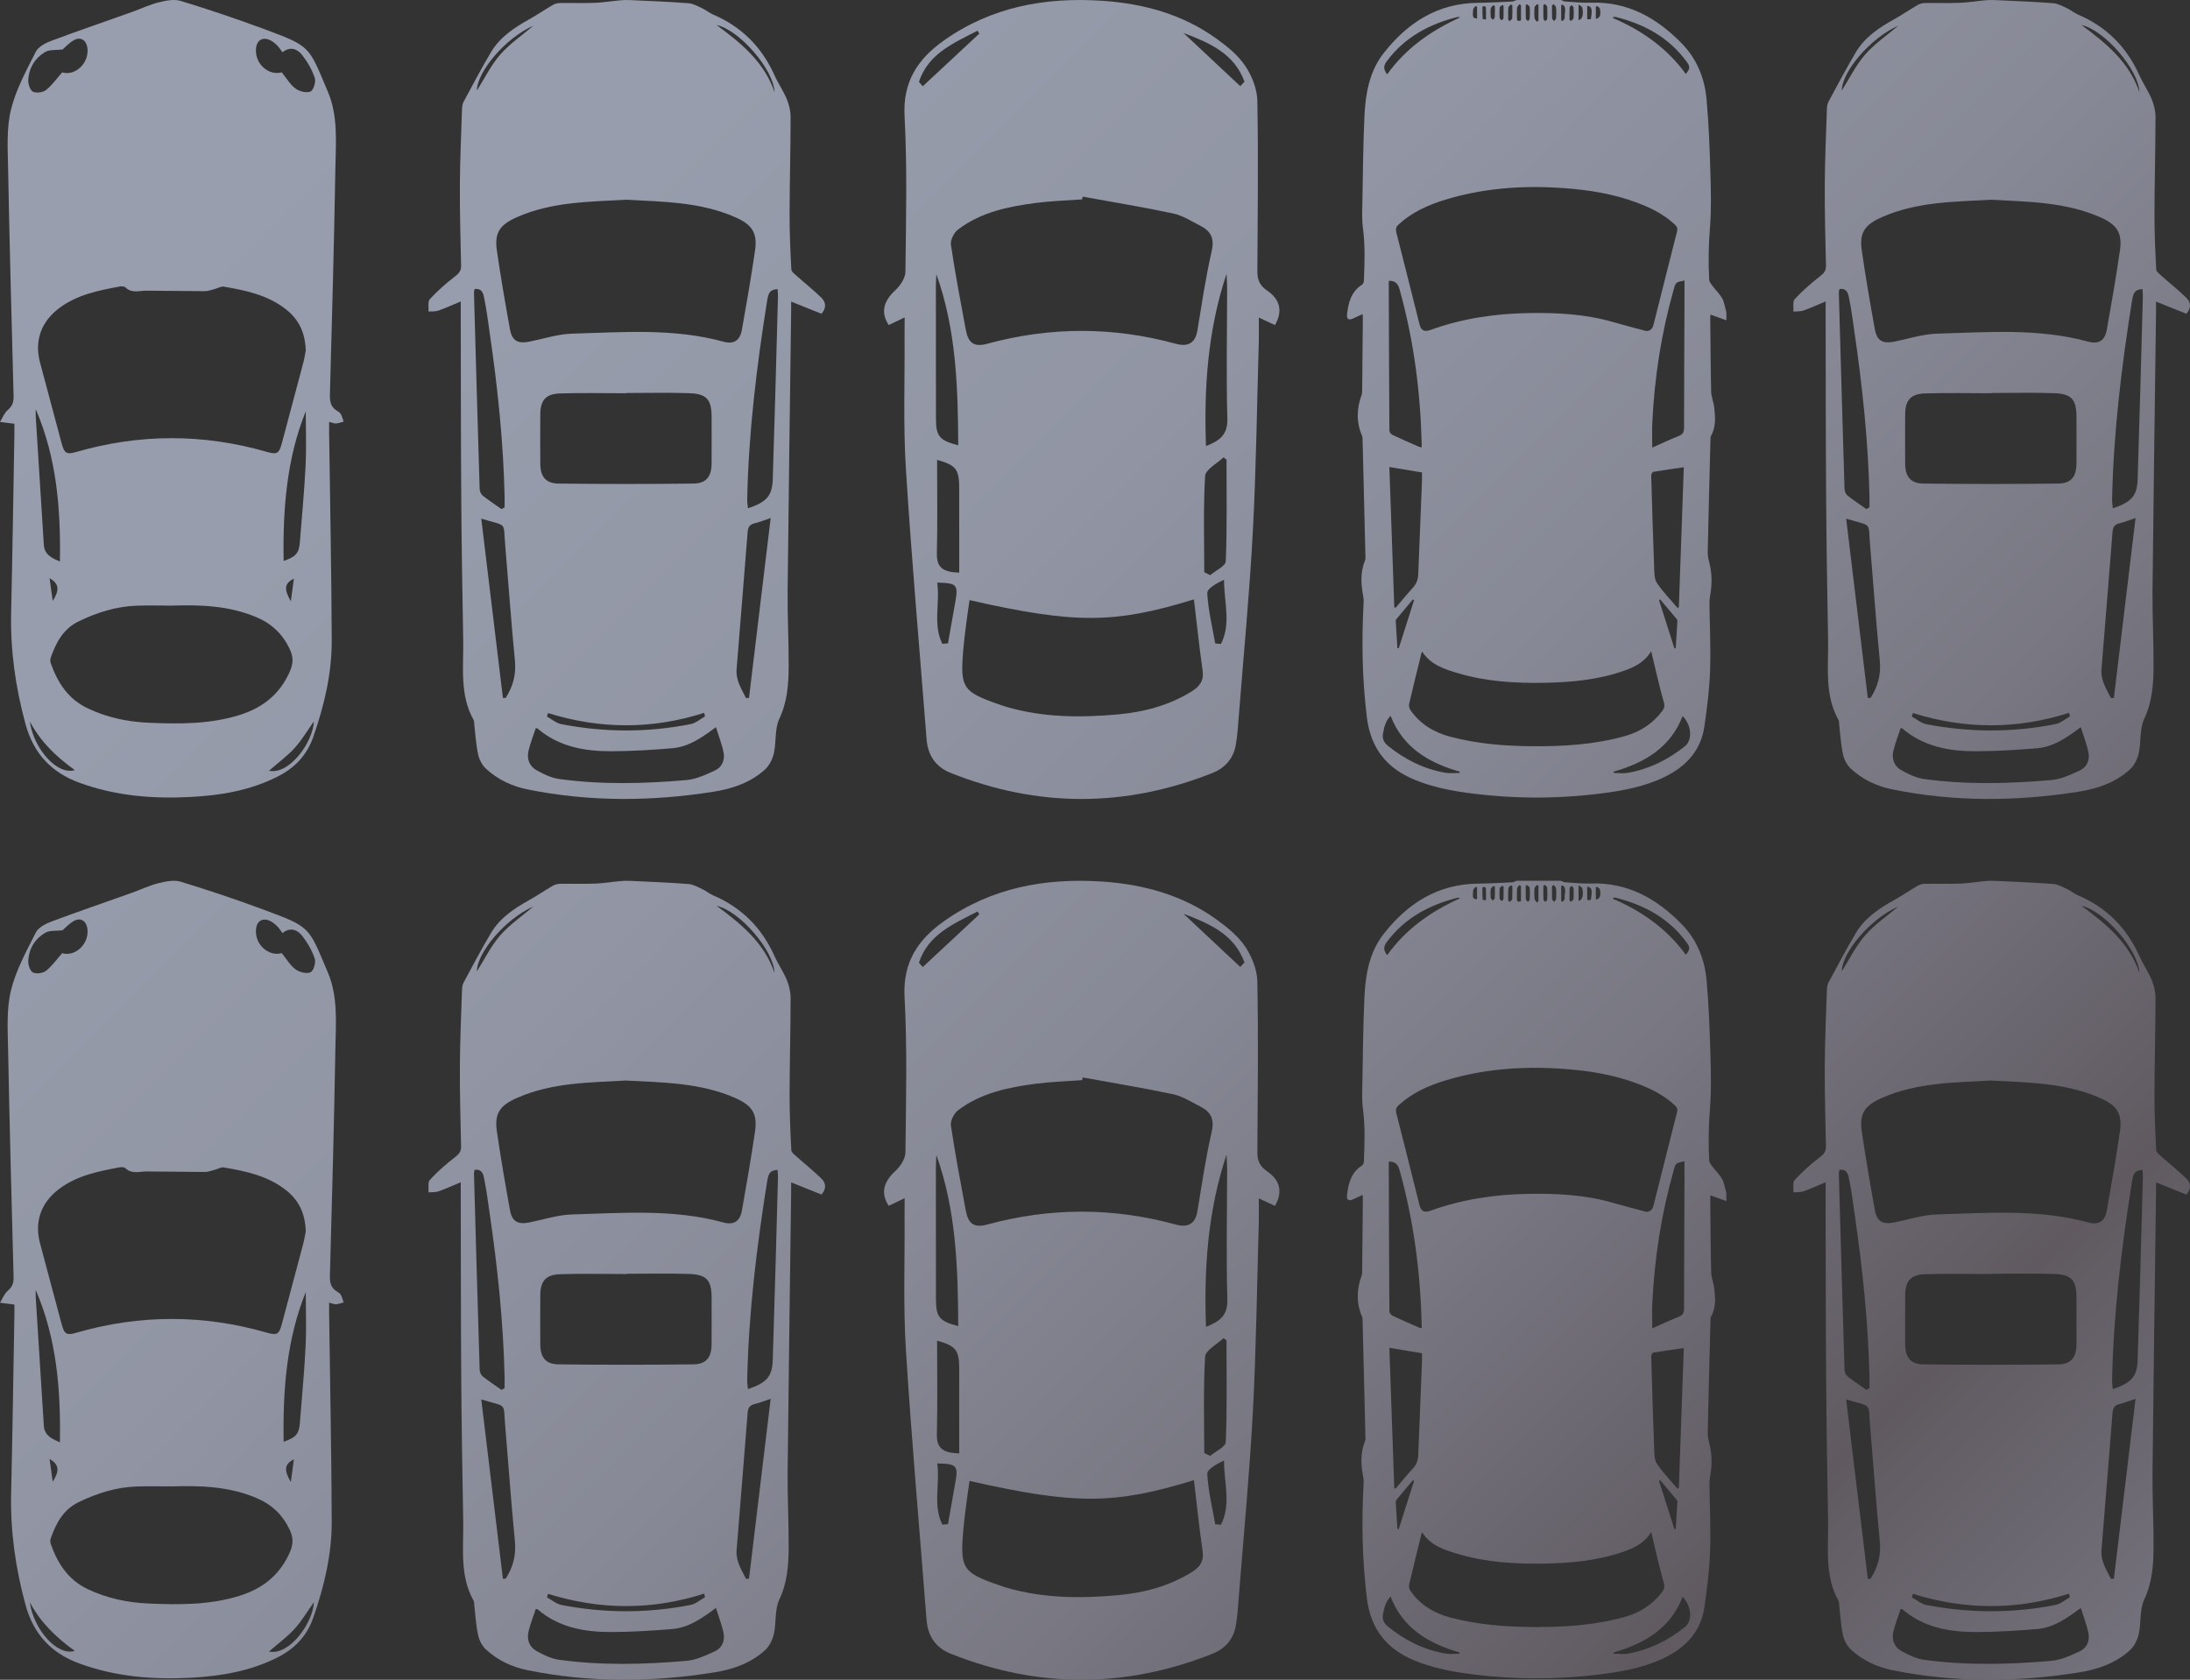 <?xml version="1.0" encoding="utf-8"?>
<!-- Generator: Adobe Illustrator 25.0.0, SVG Export Plug-In . SVG Version: 6.00 Build 0)  -->
<svg version="1.1" id="Layer_1" xmlns="http://www.w3.org/2000/svg" xmlns:xlink="http://www.w3.org/1999/xlink" x="0px" y="0px"
	 viewBox="0 0 982.66 753.78" style="enable-background:new 0 0 982.66 753.78;" xml:space="preserve">
<rect x="0" y="0" width="982.66" height="753.78" fill="#333333" stroke="none"/>
<style type="text/css">
	.st0{fill:url(#SVGID_1_);}
	.st1{fill:url(#SVGID_2_);}
	.st2{fill:url(#SVGID_3_);}
	.st3{fill:url(#SVGID_4_);}
	.st4{fill:url(#SVGID_5_);}
	.st5{fill:url(#SVGID_6_);}
	.st6{fill:url(#SVGID_7_);}
	.st7{fill:url(#SVGID_8_);}
	.st8{fill:url(#SVGID_9_);}
	.st9{fill:url(#SVGID_10_);}
	.st10{fill:#FFFFFF;stroke:#000000;stroke-miterlimit:10;}
	.st11{fill:url(#SVGID_11_);}
</style>
<g>
	<g>
		<linearGradient id="SVGID_1_" gradientUnits="userSpaceOnUse" x1="-46.922" y1="-142.946" x2="1623.789" y2="1527.764">
			<stop  offset="0" style="stop-color:#999FAF"/>
			<stop  offset="0.165" style="stop-color:#979DAC"/>
			<stop  offset="0.264" style="stop-color:#9195A4"/>
			<stop  offset="0.346" style="stop-color:#878996"/>
			<stop  offset="0.419" style="stop-color:#787782"/>
			<stop  offset="0.484" style="stop-color:#656068"/>
			<stop  offset="0.5" style="stop-color:#605960"/>
			<stop  offset="0.516" style="stop-color:#656068"/>
			<stop  offset="0.581" style="stop-color:#787782"/>
			<stop  offset="0.654" style="stop-color:#878996"/>
			<stop  offset="0.736" style="stop-color:#9195A4"/>
			<stop  offset="0.835" style="stop-color:#979DAC"/>
			<stop  offset="1" style="stop-color:#999FAF"/>
		</linearGradient>
		<path class="st0" d="M368.6,140.8c-4.31-1.73-8.72-3.5-13.61-5.46c0,1.8,0.01,3.03,0,4.27c-0.54,41.87-1.15,83.74-1.58,125.61
			c-0.11,11.32,0.53,22.65,0.47,33.97c-0.04,7.98-0.62,15.79-4.21,23.41c-2.11,4.49-1.29,10.28-2.42,15.34
			c-0.59,2.65-2.02,5.57-3.98,7.36c-6.5,5.91-14.58,8.64-23.14,9.99c-27.89,4.4-55.74,4.58-83.5-1.06c-7-1.42-13.32-4.44-18.56-9.26
			c-1.72-1.58-3.03-4.09-3.53-6.4c-0.95-4.33-1.18-8.82-1.71-13.24c-0.09-0.76,0.02-1.63-0.32-2.25
			c-6.35-11.34-4.45-23.75-4.67-35.86c-0.38-21.5-0.74-43-0.88-64.49c-0.19-27.37-0.16-54.73-0.22-82.1c0-1.52,0-3.04,0-5.35
			c-3.6,1.5-6.75,2.95-10.01,4.09c-1.37,0.48-2.97,0.3-4.46,0.43c0.16-1.9-0.41-4.48,0.61-5.58c3.41-3.7,7.24-7.06,11.23-10.15
			c1.78-1.37,2.83-2.5,2.78-4.84c-0.27-12.06-0.6-24.13-0.54-36.2c0.06-11.32,0.58-22.64,0.95-33.95c0.04-1.12,0.16-2.37,0.67-3.33
			c4.04-7.49,7.99-15.03,12.34-22.34c3.96-6.64,10.2-10.86,16.84-14.57c3.74-2.09,7.28-4.52,10.99-6.67
			c0.93-0.54,2.15-0.8,3.24-0.82c5.22-0.08,10.44,0.11,15.65-0.09c3.76-0.14,7.49-0.78,11.24-1.12c1.51-0.14,3.05-0.18,4.57-0.1
			c8.71,0.41,17.43,0.73,26.11,1.41c2.18,0.17,4.32,1.44,6.39,2.4c1.6,0.74,2.97,1.97,4.58,2.66c12.79,5.43,21.87,14.55,27.56,27.2
			c1.66,3.7,4.03,7.09,5.58,10.82c1.04,2.51,1.69,5.39,1.69,8.1c-0.02,14.49-0.43,28.97-0.46,43.46c-0.02,8.27,0.35,16.54,0.78,24.8
			c0.05,1.03,1.48,2.08,2.44,2.94c3.67,3.29,7.56,6.36,11.07,9.81C370.51,135.52,371.03,138.05,368.6,140.8z M280.82,89.63
			c-16.23,0.94-32.98,0.85-48.7,7.75c-7.64,3.35-10.35,6.84-9.18,14.95c1.7,11.82,3.75,23.6,5.86,35.36
			c0.94,5.24,3.52,6.66,8.77,5.62c6.36-1.27,12.7-3.4,19.09-3.58c22.72-0.64,45.56-2.53,67.97,3.6c4.65,1.28,7.4-0.55,8.26-5.33
			c2.12-11.89,4.2-23.79,5.92-35.74c1.14-7.94-1.56-11.55-8.89-14.78C314.33,90.61,297.72,90.54,280.82,89.63z M281.04,176.36
			c0,0.04-0.01,0.07-0.01,0.11c-9.91,0-19.83-0.24-29.73,0.08c-6.44,0.21-8.84,3.12-8.87,9.43c-0.04,7.38-0.05,14.75,0,22.13
			c0.04,5.73,2.41,8.82,8.14,8.89c20.2,0.24,40.41,0.24,60.62,0c5.71-0.07,8.06-3.17,8.1-8.93c0.05-6.99,0.02-13.99,0.01-20.98
			c-0.01-7.79-2.18-10.39-10.06-10.65C299.86,176.12,290.45,176.36,281.04,176.36z M240.4,326.77c-1.08,3.27-2.37,6.57-3.22,9.98
			c-0.91,3.69,0.28,7.06,3.58,8.9c3.16,1.76,6.65,3.45,10.17,3.93c18.99,2.6,38.07,2.12,57.09,0.47c4.38-0.38,8.74-2.43,12.82-4.32
			c3.11-1.44,4.51-4.68,3.83-8.06c-0.75-3.74-2.19-7.35-3.43-11.36c-6.29,4.7-12.23,8.84-19.57,9.46
			c-9.11,0.77-18.26,1.33-27.4,1.35c-12.02,0.03-23.58-2.04-33.14-10.25C241.05,326.81,240.89,326.84,240.4,326.77z M225.06,228.47
			c0.45-0.27,0.91-0.55,1.36-0.82c0-1.58,0.03-3.16,0-4.73c-0.55-24.83-3.17-49.48-6.76-74.03c-0.7-4.78-1.28-9.59-2.25-14.31
			c-0.45-2.23-0.63-5.29-4.46-4.89c-0.12,0.64-0.3,1.13-0.28,1.62c0.82,29.36,1.65,58.73,2.55,88.09c0.03,1.02,0.56,2.36,1.32,2.97
			C219.27,224.52,222.2,226.45,225.06,228.47z M335.6,228.11c8.39-2.83,10.9-5.59,11.14-13.06c0.89-27.32,1.59-54.65,2.34-81.98
			c0.03-1.11-0.12-2.22-0.18-3.34c-3.23,0.31-4.05,1.19-4.71,5.33c-4.69,29.53-8.31,59.18-8.92,89.12
			C335.26,225.37,335.47,226.56,335.6,228.11z M215.95,232.74c3.29,27.24,6.5,53.86,9.71,80.49c0.41-0.02,0.83-0.04,1.24-0.06
			c3.29-5.09,4.75-10.47,4.14-16.77c-1.69-17.35-2.9-34.75-4.38-52.13C225.77,233.89,227.81,236.35,215.95,232.74z M334.74,313.25
			c0.45-0.02,0.9-0.05,1.34-0.07c3.21-26.65,6.42-53.3,9.72-80.71c-3.04,1.01-5.03,1.84-7.1,2.32c-2.21,0.51-3.06,1.66-3.23,3.92
			c-1.6,20.56-3.32,41.11-4.96,61.66C330.12,305.29,332.72,309.18,334.74,313.25z M245.9,319.98c-0.16,0.53-0.33,1.05-0.49,1.58
			c2.18,1.18,4.24,2.98,6.56,3.43c19.3,3.72,38.66,3.77,57.96-0.05c2.27-0.45,4.28-2.26,6.41-3.44c-0.13-0.54-0.25-1.07-0.38-1.61
			C292.58,327.38,269.23,327.27,245.9,319.98z M239.34,11.54c-12.62,5.52-25.32,20.73-25.35,29.1c3.32-5.25,6.23-11.28,10.48-16.17
			C228.74,19.57,234.33,15.81,239.34,11.54z M347.52,41.32c-0.25-9.88-15.56-27.83-25.98-30.08
			C332.98,19.63,343.04,28.09,347.52,41.32z"/>
	</g>
	<linearGradient id="SVGID_2_" gradientUnits="userSpaceOnUse" x1="56.955" y1="-246.823" x2="1727.666" y2="1423.888">
		<stop  offset="0" style="stop-color:#999FAF"/>
		<stop  offset="0.165" style="stop-color:#979DAC"/>
		<stop  offset="0.264" style="stop-color:#9195A4"/>
		<stop  offset="0.346" style="stop-color:#878996"/>
		<stop  offset="0.419" style="stop-color:#787782"/>
		<stop  offset="0.484" style="stop-color:#656068"/>
		<stop  offset="0.5" style="stop-color:#605960"/>
		<stop  offset="0.516" style="stop-color:#656068"/>
		<stop  offset="0.581" style="stop-color:#787782"/>
		<stop  offset="0.654" style="stop-color:#878996"/>
		<stop  offset="0.736" style="stop-color:#9195A4"/>
		<stop  offset="0.835" style="stop-color:#979DAC"/>
		<stop  offset="1" style="stop-color:#999FAF"/>
	</linearGradient>
	<path class="st1" d="M405.91,142.44c-2.96,1.42-5.08,2.43-7.15,3.42c-3.71-5.68-2.31-10.75,2.97-15.61
		c2.24-2.06,4.51-5.49,4.54-8.32c0.26-23.27,0.84-46.6-0.39-69.82c-0.83-15.57,6.02-25.71,17.63-33.93
		c21.3-15.09,45.41-19.51,70.9-17.84c18.6,1.22,36.22,6.03,51.55,17.1c4.75,3.42,9.58,7.36,12.78,12.13
		c2.99,4.47,5.33,10.33,5.43,15.63c0.49,25.51,0.16,51.04,0.02,76.56c-0.02,3.77,1.02,6.35,4.36,8.62c6,4.07,7.02,9.45,3.53,15.51
		c-2.12-0.99-4.28-1.99-7.25-3.37c0,3.9,0.09,7.44-0.01,10.98c-0.82,28.36-1.16,56.74-2.67,85.07c-1.48,27.71-4.14,55.35-6.32,83.02
		c-0.34,4.27-0.58,8.58-1.34,12.78c-1.1,6.09-4.86,10.3-10.56,12.55c-39.13,15.49-78.3,15.53-117.4-0.09
		c-6.64-2.65-10.2-7.85-10.77-15.06c-3.15-40.49-6.75-80.95-9.29-121.48c-1.22-19.54-0.46-39.21-0.59-58.83
		C405.89,148.69,405.91,145.92,405.91,142.44z M485.82,88.25c-0.1,0.41-0.2,0.81-0.29,1.22c-6.91,0.51-13.86,0.71-20.72,1.6
		c-12.39,1.6-24.62,4.14-34.88,11.88c-1.84,1.39-3.56,4.73-3.25,6.86c1.86,12.7,4.3,25.31,6.62,37.93c1.16,6.31,3.74,8.13,9.79,6.49
		c28.19-7.66,56.33-7.67,84.5,0.03c5.25,1.44,8.71-0.09,9.69-5.97c1.98-11.86,3.69-23.79,6.39-35.49c1.33-5.75-0.28-9.05-5.01-11.45
		c-3.99-2.02-7.92-4.63-12.18-5.54C513,92.93,499.38,90.72,485.82,88.25z M535.72,268.97c-35.74,11.03-53.42,11.04-100.69,0.34
		c-0.54,3.81-1.11,7.6-1.59,11.4c-0.48,3.84-0.97,7.68-1.28,11.54c-1.31,16.39-0.09,18.19,15.77,23.74c1.15,0.4,2.3,0.81,3.48,1.16
		c16.51,4.87,33.41,4.96,50.29,3.43c11.6-1.05,22.83-4.01,32.94-10.28c3.59-2.23,5.65-4.76,4.98-9.42
		C538.11,290.42,537.03,279.9,535.72,268.97z M420.16,123.07c-0.08,1.8-0.23,3.6-0.23,5.39c0,19.75,0.01,39.51,0.04,59.26
		c0.01,8.11,1.5,9.9,10,12.1C429.83,173.83,429.08,147.95,420.16,123.07z M541.13,200.18c6.1-2.41,9.8-4.99,9.59-12.35
		c-0.55-19.53-0.12-39.1-0.1-58.65c0-2.09-0.18-4.18-0.28-6.27C541.99,148.01,540.17,173.65,541.13,200.18z M430.4,256.94
		c0-12.67,0-25.2,0-37.72c0-8.67-1.38-10.43-9.92-12.85c0,13.99,0.23,28.01-0.1,42.02C420.24,254.53,422.97,256.77,430.4,256.94z
		 M540.35,256.78c0.89,0.44,1.77,0.88,2.66,1.32c2.44-2.07,6.91-4.07,7-6.24c0.62-15.18,0.33-30.4,0.33-45.61
		c-0.46-0.34-0.91-0.67-1.37-1.01c-2.87,2.78-8.05,5.43-8.23,8.37C539.88,227.96,540.35,242.39,540.35,256.78z M545.27,288.75
		c0.86,0.08,1.72,0.15,2.57,0.23c4.64-9.03,1.4-18.8,1.38-28.83c-3.33,1.6-7.61,3.92-7.51,6.02
		C542.1,273.73,543.97,281.23,545.27,288.75z M422.83,288.91c0.84-0.07,1.69-0.13,2.53-0.2c1.09-6.17,2.16-12.34,3.27-18.51
		c1.4-7.8,0.76-8.57-8.09-8.75C421.87,270.61,418.49,280.18,422.83,288.91z M439.44,15.06c-0.27-0.43-0.55-0.85-0.82-1.28
		c-10.63,5.55-22.09,10.17-26.29,22.98c0.57,0.65,1.14,1.3,1.72,1.95C422.51,30.83,430.97,22.94,439.44,15.06z M556.51,38.66
		c0.63-0.67,1.26-1.34,1.89-2c-4.54-12.68-15.79-17.47-27.38-21.88C539.52,22.73,548.01,30.7,556.51,38.66z"/>
	<g>
		<linearGradient id="SVGID_3_" gradientUnits="userSpaceOnUse" x1="158.963" y1="-348.831" x2="1829.674" y2="1321.88">
			<stop  offset="0" style="stop-color:#999FAF"/>
			<stop  offset="0.165" style="stop-color:#979DAC"/>
			<stop  offset="0.264" style="stop-color:#9195A4"/>
			<stop  offset="0.346" style="stop-color:#878996"/>
			<stop  offset="0.419" style="stop-color:#787782"/>
			<stop  offset="0.484" style="stop-color:#656068"/>
			<stop  offset="0.5" style="stop-color:#605960"/>
			<stop  offset="0.516" style="stop-color:#656068"/>
			<stop  offset="0.581" style="stop-color:#787782"/>
			<stop  offset="0.654" style="stop-color:#878996"/>
			<stop  offset="0.736" style="stop-color:#9195A4"/>
			<stop  offset="0.835" style="stop-color:#979DAC"/>
			<stop  offset="1" style="stop-color:#999FAF"/>
		</linearGradient>
		<path class="st2" d="M774.64,143.74c-2.53-0.91-4.77-1.72-7.11-2.56c-0.05,0.45-0.13,0.84-0.13,1.23
			c0.11,11.1,0.15,22.21,0.41,33.31c0.06,2.43,1.12,4.81,1.39,7.25c0.49,4.34,0.78,8.71-1.51,12.76c-0.22,0.39-0.18,0.94-0.19,1.42
			c-0.43,16.86-0.88,33.72-1.24,50.58c-0.04,1.74,0.4,3.53,0.82,5.24c1.16,4.74,1.12,9.48,0.27,14.25
			c-0.19,1.08-0.32,2.19-0.31,3.29c0.11,10.2,0.63,20.41,0.28,30.59c-0.29,8.28-1.36,16.57-2.53,24.79
			c-1.55,10.89-8.24,18.06-17.84,22.74c-9.04,4.41-18.79,6.21-28.65,7.45c-20.21,2.54-40.41,2.42-60.59-0.39
			c-7.84-1.09-15.56-2.73-22.93-5.76c-12.56-5.16-19.73-14.13-21.44-27.92c-2.13-17.23-2.42-34.44-1.47-51.73
			c0.05-0.82,0-1.66-0.15-2.47c-1.04-5.52-1.43-10.99,0.79-16.37c0.25-0.61,0.18-1.37,0.16-2.06c-0.42-17.48-0.84-34.96-1.28-52.45
			c-0.01-0.41-0.02-0.86-0.18-1.22c-2.72-6.24-2.5-12.49-0.16-18.78c0.16-0.44,0.15-0.95,0.16-1.43c0.11-11.03,0.21-22.07,0.31-33.1
			c0-0.39-0.06-0.79-0.12-1.46c-1.54,0.72-2.88,1.38-4.25,1.98c-2.04,0.91-2.97,0.27-2.73-1.88c0.6-5.31,1.89-10.26,6.85-13.37
			c0.44-0.28,0.69-1.16,0.71-1.78c0.32-7.83,0.63-15.65-0.42-23.48c-0.53-3.96-0.32-8.04-0.24-12.06
			c0.23-12.76,0.32-25.54,0.92-38.29c0.47-10,2.19-19.94,8.51-28.07c10.7-13.75,24.3-22.55,42.41-22.73
			c5.13-0.05,10.26-0.34,15.39-0.58c0.64-0.03,1.27-0.46,1.91-0.7c6.66,0,13.32,0,19.99,0c0.54,0.23,1.07,0.62,1.63,0.66
			c3.87,0.25,7.76,0.71,11.63,0.57c16.74-0.61,29.85,6.9,41.03,18.41c6.65,6.85,10.15,15.49,11,24.88c1,11.03,1.4,22.13,1.73,33.21
			c0.25,8.25,0.44,16.55-0.22,24.76c-0.62,7.71-0.73,15.38-0.33,23.07c0.05,0.92,0.82,1.87,1.43,2.67c1.44,1.91,3.23,3.6,4.39,5.66
			c0.94,1.66,1.17,3.72,1.88,6.17 M738.61,148.54c1.75,0.04,2.84-0.89,3.31-2.75c3.52-13.98,7.01-27.96,10.58-41.93
			c0.34-1.35,0-2.17-0.96-3.06c-3.86-3.59-8.32-6.22-13.12-8.29c-10.36-4.46-21.27-6.68-32.44-7.73
			c-19.43-1.82-38.67-0.9-57.46,4.83c-7.67,2.34-14.93,5.58-20.96,11.12c-1.17,1.07-1.41,2.08-1.01,3.63
			c3.51,13.7,6.93,27.42,10.37,41.13c0.69,2.77,2.14,3.59,4.92,2.58c14.17-5.14,28.87-7.32,43.86-7.58
			c12.84-0.22,25.63,0.42,38.09,4.03c4.57,1.32,9.18,2.5,13.78,3.75C737.97,148.37,738.37,148.47,738.61,148.54z M740.89,292.19
			c-2.93,4.96-7.46,7.15-12.27,8.84c-11.66,4.09-23.81,5.19-36.04,5.38c-12.76,0.2-25.44-0.54-37.82-4.16
			c-6.4-1.87-12.69-3.77-16.63-9.83c-0.13,0.27-0.26,0.45-0.31,0.64c-1.87,7.6-3.77,15.19-5.54,22.82c-0.2,0.85,0.09,2.07,0.6,2.8
			c4.45,6.38,10.72,10.06,18.15,12c11.96,3.13,24.17,4.1,36.46,4.19c14.11,0.11,28.13-0.74,41.81-4.61
			c6.68-1.89,12.2-5.5,16.45-11.04c0.95-1.24,1.32-2.35,0.85-3.97c-1.27-4.39-2.31-8.85-3.41-13.28
			C742.42,298.84,741.71,295.68,740.89,292.19z M623.26,126c-0.05,0.17-0.12,0.3-0.12,0.44c0.07,22.27,0.14,44.54,0.28,66.81
			c0,0.65,0.74,1.6,1.37,1.9c3.94,1.87,7.95,3.6,11.95,5.35c0.33,0.15,0.73,0.14,1.18,0.23c0-0.57,0.01-0.99,0-1.4
			c-0.57-23.53-3.56-46.71-9.91-69.42C627.27,127.26,626.07,126,623.26,126z M755.84,125.88c-3.94,0.77-3.92,0.77-4.85,4.04
			c-5.56,19.57-8.62,39.53-9.6,59.83c-0.17,3.63-0.02,7.27-0.02,11.11c3.93-1.74,7.85-3.6,11.88-5.2c1.84-0.73,2.39-1.75,2.39-3.68
			c0.01-18.39,0.12-36.77,0.19-55.16C755.86,133.22,755.84,129.62,755.84,125.88z M755.53,209.68c-4.81,0.7-9.26,1.3-13.68,2.05
			c-0.41,0.07-0.95,1.08-0.94,1.64c0.38,13.72,0.79,27.43,1.31,41.15c0.09,2.39,0.02,5.23,1.23,7.05c2.65,3.99,6.08,7.47,9.2,11.16
			c0.22-0.04,0.44-0.09,0.65-0.13C754.05,251.65,754.79,230.69,755.53,209.68z M623.41,209.58c0.74,21.03,1.48,42.02,2.21,63
			c0.22,0.04,0.44,0.08,0.65,0.12c2.5-2.93,4.91-5.95,7.54-8.77c1.66-1.78,2.46-3.74,2.56-6.12c0.54-13.85,1.11-27.69,1.66-41.54
			c0.06-1.44,0.01-2.88,0.01-4.26C633.16,211.21,628.48,210.43,623.41,209.58z M654.9,346.85c0.03-0.18,0.06-0.37,0.09-0.55
			c-13.84-4-25.5-10.72-31.04-25.12c-2.3,2.49-2.91,5.24-3.42,8.06c-0.42,2.34,0.59,4.1,2.26,5.45
			c7.61,6.17,16.16,10.44,25.86,12.11C650.68,347.15,652.82,346.85,654.9,346.85z M723.99,346.31c0.02,0.18,0.05,0.36,0.07,0.54
			c2.15,0,4.35,0.32,6.43-0.05c9.55-1.7,17.99-5.9,25.54-11.93c0.48-0.38,0.9-0.87,1.23-1.38c2.12-3.24,1.09-8.91-2.27-12.13
			C749.47,335.65,737.8,342.31,723.99,346.31z M622.42,33.38c8.46-11.83,19.81-19.67,32.7-25.54c-0.47-0.23-0.82-0.3-1.13-0.22
			c-12.73,3.21-23.75,9.1-31.77,19.9C620.77,29.46,620.65,31.05,622.42,33.38z M723.91,7.61c-0.07,0.16-0.14,0.32-0.2,0.47
			c13.06,5.58,24.3,13.53,32.74,25.13c1.92-2.41,1.92-3.33,0.47-5.35c-7.94-11.01-19.05-17-31.91-20.24
			C724.66,7.54,724.28,7.61,723.91,7.61z M627.01,290.84c0.2,0.04,0.4,0.08,0.6,0.12c2.3-7.21,4.6-14.43,6.89-21.64
			c-0.19-0.1-0.38-0.19-0.56-0.29c-2.48,2.95-4.96,5.88-7.42,8.85c-0.19,0.23-0.25,0.65-0.23,0.98
			C626.52,282.85,626.77,286.84,627.01,290.84z M751.32,290.96c0.2-0.05,0.4-0.11,0.59-0.16c0.25-3.99,0.51-7.98,0.74-11.98
			c0.02-0.32-0.06-0.73-0.25-0.96c-2.48-2.97-4.98-5.92-7.48-8.87c-0.17,0.1-0.35,0.19-0.52,0.29
			C746.71,276.51,749.02,283.74,751.32,290.96z M689.64,9.75c0.22-0.17,0.44-0.33,0.67-0.5c0-2.34,0-4.67,0-7.01
			c-0.19-0.14-0.38-0.27-0.57-0.41c-0.41,0.49-1.13,0.95-1.18,1.48c-0.16,1.58-0.16,3.19,0,4.78C688.61,8.67,689.26,9.2,689.64,9.75
			z M697.11,1.84c-0.24,0.19-0.48,0.37-0.72,0.56c0,1.93-0.06,3.86,0.04,5.79c0.02,0.43,0.58,0.84,0.88,1.26
			c0.32-0.43,0.88-0.84,0.91-1.29c0.11-1.58,0.14-3.19-0.01-4.76C698.16,2.85,697.49,2.36,697.11,1.84z M682.47,2.4
			c-0.22-0.18-0.45-0.35-0.67-0.53c-0.38,0.54-1.02,1.05-1.08,1.62c-0.15,1.51-0.03,3.05-0.06,4.57c-0.03,1.52,0.72,1.52,1.81,1.07
			C682.47,6.82,682.47,4.61,682.47,2.4z M704.25,8.92c0.22,0.16,0.44,0.33,0.66,0.49c0.4-0.42,1.1-0.82,1.14-1.27
			c0.14-1.58,0.11-3.18,0.01-4.77c-0.02-0.38-0.58-0.72-0.89-1.07c-0.31,0.35-0.86,0.68-0.87,1.04
			C704.2,5.2,704.25,7.06,704.25,8.92z M670.75,2.73c-0.22-0.14-0.43-0.28-0.65-0.42c-0.41,0.48-1.11,0.93-1.19,1.46
			c-0.18,1.28-0.14,2.6-0.02,3.89c0.04,0.43,0.6,0.81,0.93,1.21c0.31-0.35,0.86-0.68,0.88-1.05C670.81,6.13,670.75,4.43,670.75,2.73
			z M693.2,1.8c-0.23,0.16-0.46,0.33-0.69,0.49c0,2.05-0.04,4.1,0.04,6.14c0.01,0.37,0.54,0.71,0.82,1.07
			c0.3-0.34,0.85-0.68,0.87-1.03c0.09-1.78,0.12-3.57-0.01-5.35C694.21,2.65,693.57,2.23,693.2,1.8z M685.16,1.88
			c-0.18,0.13-0.37,0.27-0.55,0.4c0,2-0.05,4,0.04,5.99c0.02,0.42,0.6,0.81,0.93,1.21c0.28-0.38,0.79-0.74,0.81-1.13
			c0.09-1.73,0.13-3.47-0.02-5.19C686.34,2.7,685.59,2.3,685.16,1.88z M676.74,8.97c0.2,0.16,0.41,0.33,0.61,0.49
			c0.41-0.4,1.15-0.78,1.18-1.2c0.13-1.96,0.06-3.94,0.06-5.91c-0.23-0.11-0.46-0.23-0.69-0.34c-0.39,0.47-1.07,0.92-1.1,1.41
			C676.66,5.26,676.74,7.12,676.74,8.97z M701.21,2.07c-0.23,0.1-0.47,0.2-0.7,0.3c0,2.25,0,4.51,0,6.76
			c0.22,0.11,0.44,0.22,0.66,0.33c0.34-0.54,1.02-1.14,0.95-1.63C701.83,5.92,703.18,3.55,701.21,2.07z M712.19,2.66
			c0,2.07,0,3.98,0,5.99c0.62,0,1.13,0,1.62,0C714.55,4.01,714.26,2.85,712.19,2.66z M708.31,9c1.7-0.25,2.33-2.53,1.66-5.62
			c-0.1-0.45-0.9-0.76-1.66-1.36C708.31,4.74,708.31,6.77,708.31,9z M662.76,8.31c0-1.86,0-3.56,0-5.26
			c-0.2-0.13-0.4-0.25-0.61-0.38c-0.39,0.52-1.08,1.01-1.13,1.56C660.68,7.83,660.83,8.1,662.76,8.31z M674.65,2.6
			c-0.18-0.13-0.35-0.25-0.53-0.38c-0.42,0.38-1.18,0.74-1.21,1.15c-0.14,1.58-0.12,3.18-0.01,4.76c0.02,0.35,0.63,0.66,0.97,0.98
			c0.26-0.32,0.73-0.64,0.75-0.97C674.69,6.3,674.65,4.45,674.65,2.6z M716.05,8.45c1.86-0.32,2.39-1.71,1.81-4.62
			c-0.09-0.46-0.89-0.78-1.36-1.17c-0.15,0.15-0.3,0.3-0.45,0.45C716.05,4.83,716.05,6.54,716.05,8.45z M666.77,8.76
			c0-1.92,0.03-3.49-0.02-5.05c-0.01-0.33-0.26-0.83-0.52-0.93c-0.3-0.11-1.06,0.14-1.06,0.25c-0.03,1.82,0,3.65,0.11,5.47
			C665.28,8.6,666.08,8.65,666.77,8.76z"/>
	</g>
	<g>
		<linearGradient id="SVGID_4_" gradientUnits="userSpaceOnUse" x1="-146.442" y1="-43.426" x2="1524.268" y2="1627.285">
			<stop  offset="0" style="stop-color:#999FAF"/>
			<stop  offset="0.165" style="stop-color:#979DAC"/>
			<stop  offset="0.264" style="stop-color:#9195A4"/>
			<stop  offset="0.346" style="stop-color:#878996"/>
			<stop  offset="0.419" style="stop-color:#787782"/>
			<stop  offset="0.484" style="stop-color:#656068"/>
			<stop  offset="0.5" style="stop-color:#605960"/>
			<stop  offset="0.516" style="stop-color:#656068"/>
			<stop  offset="0.581" style="stop-color:#787782"/>
			<stop  offset="0.654" style="stop-color:#878996"/>
			<stop  offset="0.736" style="stop-color:#9195A4"/>
			<stop  offset="0.835" style="stop-color:#979DAC"/>
			<stop  offset="1" style="stop-color:#999FAF"/>
		</linearGradient>
		<path class="st3" d="M6.46,190.17c-2.49-0.32-4.47-0.58-6.46-0.83c1.12-1.8,1.9-3.98,3.43-5.29c2.07-1.76,2.74-3.57,2.67-6.21
			c-0.91-34.1-1.82-68.2-2.47-102.31C3.47,66.77,2.88,57.67,4.9,49.3c2.2-9.09,6.92-17.64,11.18-26.1c1.14-2.27,4.4-3.93,7.05-4.92
			c12.01-4.5,24.14-8.64,36.22-12.95c3.94-1.41,7.76-3.26,11.8-4.26c3.19-0.79,6.93-1.57,9.9-0.66c12.39,3.77,24.68,7.91,36.82,12.4
			c21.85,8.1,20.43,7.58,29.22,28.28c4.67,10.99,3.6,22.79,3.4,34.3c-0.58,33.98-1.53,67.95-2.46,101.92
			c-0.08,3.09,0.5,5.44,3.23,7.05c0.65,0.38,1.36,0.88,1.7,1.51c0.56,1.03,0.83,2.22,1.23,3.34c-1.13,0.29-2.24,0.74-3.38,0.83
			c-0.83,0.06-1.69-0.36-3.13-0.72c0,1.78-0.02,3.35,0,4.93c0.42,31.06,1.05,62.11,1.17,93.17c0.06,14.87-3.39,29.24-8.28,43.27
			c-2.88,8.26-8.32,13.94-16.14,17.87c-12.23,6.16-25.33,8.36-38.72,9.07c-16.99,0.91-33.73-0.42-49.97-6.34
			c-12.93-4.71-20.77-13.35-24.35-26.57C6.96,308.39,4.62,291.89,5,274.95c0.6-26.73,0.99-53.46,1.46-80.18
			C6.48,193.12,6.46,191.48,6.46,190.17z M137.2,157.32c-0.28-8.15-3.13-13.93-8.8-18.43c-8.22-6.52-18.04-8.55-27.98-10.26
			c-1.22-0.21-2.61,0.69-3.94,1.02c-1.5,0.38-3.02,1.01-4.54,1.01c-8.76,0-17.52-0.21-26.28-0.22c-3.21,0-6.52,1.29-9.35-1.45
			c-0.52-0.5-1.74-0.57-2.56-0.42c-9.52,1.78-18.98,3.6-27.06,9.6c-8.15,6.05-11.36,14.68-8.73,24.49
			c3.23,12.03,6.44,24.07,9.65,36.11c1.25,4.68,2.17,5.33,6.69,4.03c28.49-8.23,56.96-8.22,85.46-0.02c4.59,1.32,5.49,0.7,6.73-3.95
			c3.18-11.91,6.38-23.82,9.52-35.75C136.6,160.88,136.94,158.61,137.2,157.32z M77.16,271.77c-5.22,0-10.44-0.14-15.65,0.03
			c-9.31,0.29-18.02,3.04-26.33,7.09c-6.8,3.32-10.04,9.47-12.42,16.21c-0.27,0.77-0.23,1.8,0.04,2.58
			c3.06,8.66,7.78,15.98,16.42,20.12c8.75,4.19,17.99,6.13,27.65,6.54c13.77,0.58,27.47,0.68,40.84-3.55
			c10.41-3.3,18.07-9.5,22.45-19.71c1.48-3.45,1.46-6.36-0.14-9.77c-3.19-6.8-8.04-11.42-15.01-14.36
			C102.82,271.8,90.04,271.34,77.16,271.77z M16.03,183.63c0,1.12-0.06,2.24,0.01,3.35c1.2,19.16,2.43,38.31,3.62,57.47
			c0.27,4.3,3.27,5.87,7.23,7.52C27.25,228.32,25.48,205.51,16.03,183.63z M137.2,184.59c-8.5,20.92-10.35,43.74-9.93,67.14
			c5.56-1.89,6.92-3.56,7.29-8.48c0.88-11.41,2-22.8,2.55-34.22C137.53,200.62,137.2,192.18,137.2,184.59z M126.42,32.45
			c2.08,2.56,3.72,5.46,6.16,7.28c1.74,1.3,4.98,2.12,6.75,1.33c1.36-0.61,2.5-4.39,1.9-6.14c-1.25-3.7-3.33-7.3-5.77-10.38
			c-2.17-2.73-5.42-3.75-8.7-1.07c-0.89-1.17-1.56-2.26-2.45-3.13c-0.89-0.88-1.91-1.71-3.02-2.26c-3.42-1.67-6.07-0.09-6.42,3.71
			C114.25,28.59,120.53,34.14,126.42,32.45z M28.07,22.21c-3.11,0.37-5.78-0.02-7.62,1.04c-4.78,2.73-7.51,7.25-7.77,12.78
			c-0.08,1.76,0.86,4.52,2.14,5.13c1.53,0.73,4.45,0.32,5.84-0.77c2.7-2.14,4.76-5.1,7.24-7.9c5.83,1.75,12.29-4.21,11.3-11.09
			c-0.49-3.4-3.01-5.04-6-3.39C30.96,19.24,29.17,21.28,28.07,22.21z M120.7,345.88c9.24,1.9,19.78-12.95,20.14-22.15
			c-2.76,3.88-5.29,8.23-8.58,11.88C128.99,339.23,124.95,342.16,120.7,345.88z M13.4,323.78c1.65,12.07,12.18,24.24,20.17,21.8
			C25.11,339.51,18.1,332.71,13.4,323.78z M22.25,259.46c0.51,3.67,0.93,6.74,1.41,10.2C26.82,264.69,26.54,261.98,22.25,259.46z
			 M130.5,269.85c0.51-3.8,0.91-6.84,1.37-10.26C127.61,261.88,127.31,264.29,130.5,269.85z"/>
	</g>
	<g>
		<linearGradient id="SVGID_5_" gradientUnits="userSpaceOnUse" x1="259.293" y1="-449.161" x2="1930.004" y2="1221.549">
			<stop  offset="0" style="stop-color:#999FAF"/>
			<stop  offset="0.165" style="stop-color:#979DAC"/>
			<stop  offset="0.264" style="stop-color:#9195A4"/>
			<stop  offset="0.346" style="stop-color:#878996"/>
			<stop  offset="0.419" style="stop-color:#787782"/>
			<stop  offset="0.484" style="stop-color:#656068"/>
			<stop  offset="0.5" style="stop-color:#605960"/>
			<stop  offset="0.516" style="stop-color:#656068"/>
			<stop  offset="0.581" style="stop-color:#787782"/>
			<stop  offset="0.654" style="stop-color:#878996"/>
			<stop  offset="0.736" style="stop-color:#9195A4"/>
			<stop  offset="0.835" style="stop-color:#979DAC"/>
			<stop  offset="1" style="stop-color:#999FAF"/>
		</linearGradient>
		<path class="st4" d="M981.03,140.8c-4.31-1.73-8.72-3.5-13.61-5.46c0,1.8,0.01,3.03,0,4.27c-0.54,41.87-1.15,83.74-1.58,125.61
			c-0.11,11.32,0.53,22.65,0.47,33.97c-0.04,7.98-0.62,15.79-4.21,23.41c-2.11,4.49-1.29,10.28-2.42,15.34
			c-0.59,2.65-2.02,5.57-3.98,7.36c-6.5,5.91-14.58,8.64-23.14,9.99c-27.89,4.4-55.74,4.58-83.5-1.06c-7-1.42-13.32-4.44-18.56-9.26
			c-1.72-1.58-3.03-4.09-3.53-6.4c-0.95-4.33-1.18-8.82-1.71-13.24c-0.09-0.76,0.02-1.63-0.32-2.25
			c-6.35-11.34-4.45-23.75-4.67-35.86c-0.38-21.5-0.74-43-0.88-64.49c-0.19-27.37-0.16-54.73-0.22-82.1c0-1.52,0-3.04,0-5.35
			c-3.6,1.5-6.75,2.95-10.01,4.09c-1.37,0.48-2.97,0.3-4.46,0.43c0.16-1.9-0.41-4.48,0.61-5.58c3.41-3.7,7.24-7.06,11.23-10.15
			c1.78-1.37,2.83-2.5,2.78-4.84c-0.27-12.06-0.6-24.13-0.54-36.2c0.06-11.32,0.58-22.64,0.95-33.95c0.04-1.12,0.16-2.37,0.67-3.33
			c4.04-7.49,7.99-15.03,12.34-22.34c3.96-6.64,10.2-10.86,16.84-14.57c3.74-2.09,7.28-4.52,10.99-6.67
			c0.93-0.54,2.15-0.8,3.24-0.82c5.22-0.08,10.44,0.11,15.65-0.09c3.76-0.14,7.49-0.78,11.24-1.12c1.51-0.14,3.05-0.18,4.57-0.1
			c8.71,0.41,17.43,0.73,26.11,1.41c2.18,0.17,4.32,1.44,6.39,2.4c1.6,0.74,2.97,1.97,4.58,2.66c12.79,5.43,21.87,14.55,27.56,27.2
			c1.66,3.7,4.03,7.09,5.58,10.82c1.04,2.51,1.69,5.39,1.69,8.1c-0.02,14.49-0.43,28.97-0.46,43.46c-0.02,8.27,0.35,16.54,0.78,24.8
			c0.05,1.03,1.48,2.08,2.44,2.94c3.67,3.29,7.56,6.36,11.07,9.81C982.94,135.52,983.45,138.05,981.03,140.8z M893.25,89.63
			c-16.23,0.94-32.98,0.85-48.7,7.75c-7.64,3.35-10.35,6.84-9.18,14.95c1.7,11.82,3.75,23.6,5.86,35.36
			c0.94,5.24,3.52,6.66,8.77,5.62c6.36-1.27,12.7-3.4,19.09-3.58c22.72-0.64,45.56-2.53,67.97,3.6c4.65,1.28,7.4-0.55,8.26-5.33
			c2.12-11.89,4.2-23.79,5.92-35.74c1.14-7.94-1.56-11.55-8.89-14.78C926.75,90.61,910.15,90.54,893.25,89.63z M893.47,176.36
			c0,0.04-0.01,0.07-0.01,0.11c-9.91,0-19.83-0.24-29.73,0.08c-6.44,0.21-8.84,3.12-8.87,9.43c-0.04,7.38-0.05,14.75,0,22.13
			c0.04,5.73,2.41,8.82,8.14,8.89c20.2,0.24,40.41,0.24,60.62,0c5.71-0.07,8.06-3.17,8.1-8.93c0.05-6.99,0.02-13.99,0.01-20.98
			c-0.01-7.79-2.18-10.39-10.06-10.65C912.29,176.12,902.87,176.36,893.47,176.36z M852.82,326.77c-1.08,3.27-2.37,6.57-3.22,9.98
			c-0.91,3.69,0.28,7.06,3.58,8.9c3.16,1.76,6.65,3.45,10.17,3.93c18.99,2.6,38.07,2.12,57.09,0.47c4.38-0.38,8.74-2.43,12.82-4.32
			c3.11-1.44,4.51-4.68,3.83-8.06c-0.75-3.74-2.19-7.35-3.43-11.36c-6.29,4.7-12.23,8.84-19.57,9.46
			c-9.11,0.77-18.26,1.33-27.4,1.35c-12.02,0.03-23.58-2.04-33.14-10.25C853.48,326.81,853.31,326.84,852.82,326.77z M837.48,228.47
			c0.45-0.27,0.91-0.55,1.36-0.82c0-1.58,0.03-3.16,0-4.73c-0.55-24.83-3.17-49.48-6.76-74.03c-0.7-4.78-1.28-9.59-2.25-14.31
			c-0.45-2.23-0.63-5.29-4.46-4.89c-0.12,0.64-0.3,1.13-0.28,1.62c0.82,29.36,1.65,58.73,2.55,88.09c0.03,1.02,0.56,2.36,1.32,2.97
			C831.7,224.52,834.63,226.45,837.48,228.47z M948.03,228.11c8.39-2.83,10.9-5.59,11.14-13.06c0.89-27.32,1.59-54.65,2.34-81.98
			c0.03-1.11-0.12-2.22-0.18-3.34c-3.23,0.31-4.05,1.19-4.71,5.33c-4.69,29.53-8.31,59.18-8.92,89.12
			C947.68,225.37,947.9,226.56,948.03,228.11z M828.38,232.74c3.29,27.24,6.5,53.86,9.71,80.49c0.41-0.02,0.83-0.04,1.24-0.06
			c3.29-5.09,4.75-10.47,4.14-16.77c-1.69-17.35-2.9-34.75-4.38-52.13C838.2,233.89,840.24,236.35,828.38,232.74z M947.17,313.25
			c0.45-0.02,0.9-0.05,1.34-0.07c3.21-26.65,6.42-53.3,9.72-80.71c-3.04,1.01-5.03,1.84-7.1,2.32c-2.21,0.51-3.06,1.66-3.23,3.92
			c-1.6,20.56-3.32,41.11-4.96,61.66C942.55,305.29,945.15,309.18,947.17,313.25z M858.33,319.98c-0.16,0.53-0.33,1.05-0.49,1.58
			c2.18,1.18,4.24,2.98,6.56,3.43c19.3,3.72,38.66,3.77,57.96-0.05c2.27-0.45,4.28-2.26,6.41-3.44c-0.13-0.54-0.25-1.07-0.38-1.61
			C905.01,327.38,881.66,327.27,858.33,319.98z M851.77,11.54c-12.62,5.52-25.32,20.73-25.35,29.1c3.32-5.25,6.23-11.28,10.48-16.17
			C841.17,19.57,846.76,15.81,851.77,11.54z M959.95,41.32c-0.25-9.88-15.56-27.83-25.98-30.08
			C945.41,19.63,955.47,28.09,959.95,41.32z"/>
	</g>
	<g>
		<linearGradient id="SVGID_6_" gradientUnits="userSpaceOnUse" x1="-244.547" y1="54.678" x2="1426.164" y2="1725.389">
			<stop  offset="0" style="stop-color:#999FAF"/>
			<stop  offset="0.165" style="stop-color:#979DAC"/>
			<stop  offset="0.264" style="stop-color:#9195A4"/>
			<stop  offset="0.346" style="stop-color:#878996"/>
			<stop  offset="0.419" style="stop-color:#787782"/>
			<stop  offset="0.484" style="stop-color:#656068"/>
			<stop  offset="0.5" style="stop-color:#605960"/>
			<stop  offset="0.516" style="stop-color:#656068"/>
			<stop  offset="0.581" style="stop-color:#787782"/>
			<stop  offset="0.654" style="stop-color:#878996"/>
			<stop  offset="0.736" style="stop-color:#9195A4"/>
			<stop  offset="0.835" style="stop-color:#979DAC"/>
			<stop  offset="1" style="stop-color:#999FAF"/>
		</linearGradient>
		<path class="st5" d="M368.6,536.05c-4.31-1.73-8.72-3.5-13.61-5.46c0,1.8,0.01,3.03,0,4.27c-0.54,41.87-1.15,83.74-1.58,125.61
			c-0.11,11.32,0.53,22.65,0.47,33.97c-0.04,7.98-0.62,15.79-4.21,23.41c-2.11,4.49-1.29,10.28-2.42,15.34
			c-0.59,2.65-2.02,5.57-3.98,7.36c-6.5,5.91-14.58,8.64-23.14,9.99c-27.89,4.4-55.74,4.58-83.5-1.06c-7-1.42-13.32-4.44-18.56-9.26
			c-1.72-1.58-3.03-4.09-3.53-6.4c-0.95-4.33-1.18-8.82-1.71-13.24c-0.09-0.76,0.02-1.63-0.32-2.25
			c-6.35-11.34-4.45-23.75-4.67-35.86c-0.38-21.5-0.74-43-0.88-64.49c-0.19-27.37-0.16-54.73-0.22-82.1c0-1.52,0-3.04,0-5.35
			c-3.6,1.5-6.75,2.95-10.01,4.09c-1.37,0.48-2.97,0.3-4.46,0.43c0.16-1.9-0.41-4.48,0.61-5.58c3.41-3.7,7.24-7.06,11.23-10.15
			c1.78-1.37,2.83-2.5,2.78-4.84c-0.27-12.06-0.6-24.13-0.54-36.2c0.06-11.32,0.58-22.64,0.95-33.95c0.04-1.12,0.16-2.37,0.67-3.33
			c4.04-7.49,7.99-15.03,12.34-22.34c3.96-6.64,10.2-10.86,16.84-14.57c3.74-2.09,7.28-4.52,10.99-6.67
			c0.93-0.54,2.15-0.8,3.24-0.82c5.22-0.08,10.44,0.11,15.65-0.09c3.76-0.14,7.49-0.78,11.24-1.12c1.51-0.14,3.05-0.18,4.57-0.1
			c8.71,0.41,17.43,0.73,26.11,1.41c2.18,0.17,4.32,1.44,6.39,2.4c1.6,0.74,2.97,1.97,4.58,2.66c12.79,5.43,21.87,14.55,27.56,27.2
			c1.66,3.7,4.03,7.09,5.58,10.82c1.04,2.51,1.69,5.39,1.69,8.1c-0.02,14.49-0.43,28.97-0.46,43.46c-0.02,8.27,0.35,16.54,0.78,24.8
			c0.05,1.03,1.48,2.08,2.44,2.94c3.67,3.29,7.56,6.36,11.07,9.81C370.51,530.78,371.03,533.3,368.6,536.05z M280.82,484.88
			c-16.23,0.94-32.98,0.85-48.7,7.75c-7.64,3.35-10.35,6.84-9.18,14.95c1.7,11.82,3.75,23.6,5.86,35.36
			c0.94,5.24,3.52,6.66,8.77,5.62c6.36-1.27,12.7-3.4,19.09-3.58c22.72-0.64,45.56-2.53,67.97,3.6c4.65,1.28,7.4-0.55,8.26-5.33
			c2.12-11.89,4.2-23.79,5.92-35.74c1.14-7.94-1.56-11.55-8.89-14.78C314.33,485.86,297.72,485.79,280.82,484.88z M281.04,571.61
			c0,0.04-0.01,0.07-0.01,0.11c-9.91,0-19.83-0.24-29.73,0.08c-6.44,0.21-8.84,3.12-8.87,9.43c-0.04,7.38-0.05,14.75,0,22.13
			c0.04,5.73,2.41,8.82,8.14,8.89c20.2,0.24,40.41,0.24,60.62,0c5.71-0.07,8.06-3.17,8.1-8.93c0.05-6.99,0.02-13.99,0.01-20.98
			c-0.01-7.79-2.18-10.39-10.06-10.65C299.86,571.37,290.45,571.61,281.04,571.61z M240.4,722.02c-1.08,3.27-2.37,6.57-3.22,9.98
			c-0.91,3.69,0.28,7.06,3.58,8.9c3.16,1.76,6.65,3.45,10.17,3.93c18.99,2.6,38.07,2.12,57.09,0.47c4.38-0.38,8.74-2.43,12.82-4.32
			c3.11-1.44,4.51-4.68,3.83-8.06c-0.75-3.74-2.19-7.35-3.43-11.36c-6.29,4.7-12.23,8.84-19.57,9.46
			c-9.11,0.77-18.26,1.33-27.4,1.35c-12.02,0.03-23.58-2.04-33.14-10.25C241.05,722.06,240.89,722.09,240.4,722.02z M225.06,623.72
			c0.45-0.27,0.91-0.55,1.36-0.82c0-1.58,0.03-3.16,0-4.73c-0.55-24.83-3.17-49.48-6.76-74.03c-0.7-4.78-1.28-9.59-2.25-14.31
			c-0.45-2.23-0.63-5.29-4.46-4.89c-0.12,0.64-0.3,1.13-0.28,1.62c0.82,29.36,1.65,58.73,2.55,88.09c0.03,1.02,0.56,2.36,1.32,2.97
			C219.27,619.77,222.2,621.7,225.06,623.72z M335.6,623.36c8.39-2.83,10.9-5.59,11.14-13.06c0.89-27.32,1.59-54.65,2.34-81.98
			c0.03-1.11-0.12-2.22-0.18-3.34c-3.23,0.31-4.05,1.19-4.71,5.33c-4.69,29.53-8.31,59.18-8.92,89.12
			C335.26,620.62,335.47,621.81,335.6,623.36z M215.95,627.99c3.29,27.24,6.5,53.86,9.71,80.49c0.41-0.02,0.83-0.04,1.24-0.06
			c3.29-5.09,4.75-10.47,4.14-16.77c-1.69-17.35-2.9-34.75-4.38-52.13C225.77,629.14,227.81,631.6,215.95,627.99z M334.74,708.5
			c0.45-0.02,0.9-0.05,1.34-0.07c3.21-26.65,6.42-53.3,9.72-80.71c-3.04,1.01-5.03,1.84-7.1,2.32c-2.21,0.51-3.06,1.66-3.23,3.92
			c-1.6,20.56-3.32,41.11-4.96,61.66C330.12,700.54,332.72,704.44,334.74,708.5z M245.9,715.23c-0.16,0.53-0.33,1.05-0.49,1.58
			c2.18,1.18,4.24,2.98,6.56,3.43c19.3,3.72,38.66,3.77,57.96-0.05c2.27-0.45,4.28-2.26,6.41-3.44c-0.13-0.54-0.25-1.07-0.38-1.61
			C292.58,722.63,269.23,722.52,245.9,715.23z M239.34,406.79c-12.62,5.52-25.32,20.73-25.35,29.1c3.32-5.25,6.23-11.28,10.48-16.17
			C228.74,414.82,234.33,411.06,239.34,406.79z M347.52,436.57c-0.25-9.88-15.56-27.83-25.98-30.08
			C332.98,414.88,343.04,423.34,347.52,436.57z"/>
	</g>
	<linearGradient id="SVGID_7_" gradientUnits="userSpaceOnUse" x1="-140.67" y1="-49.198" x2="1530.041" y2="1621.513">
		<stop  offset="0" style="stop-color:#999FAF"/>
		<stop  offset="0.165" style="stop-color:#979DAC"/>
		<stop  offset="0.264" style="stop-color:#9195A4"/>
		<stop  offset="0.346" style="stop-color:#878996"/>
		<stop  offset="0.419" style="stop-color:#787782"/>
		<stop  offset="0.484" style="stop-color:#656068"/>
		<stop  offset="0.5" style="stop-color:#605960"/>
		<stop  offset="0.516" style="stop-color:#656068"/>
		<stop  offset="0.581" style="stop-color:#787782"/>
		<stop  offset="0.654" style="stop-color:#878996"/>
		<stop  offset="0.736" style="stop-color:#9195A4"/>
		<stop  offset="0.835" style="stop-color:#979DAC"/>
		<stop  offset="1" style="stop-color:#999FAF"/>
	</linearGradient>
	<path class="st6" d="M405.91,537.69c-2.96,1.42-5.08,2.43-7.15,3.42c-3.71-5.68-2.31-10.75,2.97-15.61
		c2.24-2.06,4.51-5.49,4.54-8.32c0.26-23.27,0.84-46.6-0.39-69.82c-0.83-15.57,6.02-25.71,17.63-33.93
		c21.3-15.09,45.41-19.51,70.9-17.84c18.6,1.22,36.22,6.03,51.55,17.1c4.75,3.42,9.58,7.36,12.78,12.13
		c2.99,4.47,5.33,10.33,5.43,15.63c0.49,25.51,0.16,51.04,0.02,76.56c-0.02,3.77,1.02,6.35,4.36,8.62c6,4.07,7.02,9.45,3.53,15.51
		c-2.12-0.99-4.28-1.99-7.25-3.37c0,3.9,0.09,7.44-0.01,10.98c-0.82,28.36-1.16,56.74-2.67,85.07c-1.48,27.71-4.14,55.35-6.32,83.02
		c-0.34,4.27-0.58,8.58-1.34,12.78c-1.1,6.09-4.86,10.3-10.56,12.55c-39.13,15.49-78.3,15.53-117.4-0.09
		c-6.64-2.65-10.2-7.85-10.77-15.06c-3.15-40.49-6.75-80.95-9.29-121.48c-1.22-19.54-0.46-39.21-0.59-58.83
		C405.89,543.94,405.91,541.17,405.91,537.69z M485.82,483.5c-0.1,0.41-0.2,0.81-0.29,1.22c-6.91,0.51-13.86,0.71-20.72,1.6
		c-12.39,1.6-24.62,4.14-34.88,11.88c-1.84,1.39-3.56,4.73-3.25,6.86c1.86,12.7,4.3,25.31,6.62,37.93c1.16,6.31,3.74,8.13,9.79,6.49
		c28.19-7.66,56.33-7.67,84.5,0.03c5.25,1.44,8.71-0.09,9.69-5.97c1.98-11.86,3.69-23.79,6.39-35.49c1.33-5.75-0.28-9.05-5.01-11.45
		c-3.99-2.02-7.92-4.63-12.18-5.54C513,488.18,499.38,485.97,485.82,483.5z M535.72,664.22c-35.74,11.03-53.42,11.04-100.69,0.34
		c-0.54,3.81-1.11,7.6-1.59,11.4c-0.48,3.84-0.97,7.68-1.28,11.54c-1.31,16.39-0.09,18.19,15.77,23.74c1.15,0.4,2.3,0.81,3.48,1.16
		c16.51,4.87,33.41,4.96,50.29,3.43c11.6-1.05,22.83-4.01,32.94-10.28c3.59-2.23,5.65-4.76,4.98-9.42
		C538.11,685.67,537.03,675.15,535.72,664.22z M420.16,518.33c-0.08,1.8-0.23,3.6-0.23,5.39c0,19.75,0.01,39.51,0.04,59.26
		c0.01,8.11,1.5,9.9,10,12.1C429.83,569.08,429.08,543.2,420.16,518.33z M541.13,595.43c6.1-2.41,9.8-4.99,9.59-12.35
		c-0.55-19.53-0.12-39.1-0.1-58.65c0-2.09-0.18-4.18-0.28-6.27C541.99,543.27,540.17,568.9,541.13,595.43z M430.4,652.19
		c0-12.67,0-25.2,0-37.72c0-8.67-1.38-10.43-9.92-12.85c0,13.99,0.23,28.01-0.1,42.02C420.24,649.78,422.97,652.02,430.4,652.19z
		 M540.35,652.03c0.89,0.44,1.77,0.88,2.66,1.32c2.44-2.07,6.91-4.07,7-6.24c0.62-15.18,0.33-30.4,0.33-45.61
		c-0.46-0.34-0.91-0.67-1.37-1.01c-2.87,2.78-8.05,5.43-8.23,8.37C539.88,623.22,540.35,637.64,540.35,652.03z M545.27,684
		c0.86,0.08,1.72,0.15,2.57,0.23c4.64-9.03,1.4-18.8,1.38-28.83c-3.33,1.6-7.61,3.92-7.51,6.02
		C542.1,668.98,543.97,676.48,545.27,684z M422.83,684.17c0.84-0.07,1.69-0.13,2.53-0.2c1.09-6.17,2.16-12.34,3.27-18.51
		c1.4-7.8,0.76-8.57-8.09-8.75C421.87,665.86,418.49,675.43,422.83,684.17z M439.44,410.31c-0.27-0.43-0.55-0.85-0.82-1.28
		c-10.63,5.55-22.09,10.17-26.29,22.98c0.57,0.65,1.14,1.3,1.72,1.95C422.51,426.08,430.97,418.19,439.44,410.31z M556.51,433.91
		c0.63-0.67,1.26-1.34,1.89-2c-4.54-12.68-15.79-17.47-27.38-21.88C539.52,417.98,548.01,425.95,556.51,433.91z"/>
	<g>
		<linearGradient id="SVGID_8_" gradientUnits="userSpaceOnUse" x1="-38.665" y1="-151.203" x2="1632.046" y2="1519.507">
			<stop  offset="0" style="stop-color:#999FAF"/>
			<stop  offset="0.165" style="stop-color:#979DAC"/>
			<stop  offset="0.264" style="stop-color:#9195A4"/>
			<stop  offset="0.346" style="stop-color:#878996"/>
			<stop  offset="0.419" style="stop-color:#787782"/>
			<stop  offset="0.484" style="stop-color:#656068"/>
			<stop  offset="0.5" style="stop-color:#605960"/>
			<stop  offset="0.516" style="stop-color:#656068"/>
			<stop  offset="0.581" style="stop-color:#787782"/>
			<stop  offset="0.654" style="stop-color:#878996"/>
			<stop  offset="0.736" style="stop-color:#9195A4"/>
			<stop  offset="0.835" style="stop-color:#979DAC"/>
			<stop  offset="1" style="stop-color:#999FAF"/>
		</linearGradient>
		<path class="st7" d="M774.64,538.99c-2.53-0.91-4.77-1.72-7.11-2.56c-0.05,0.45-0.13,0.84-0.13,1.23
			c0.11,11.1,0.15,22.21,0.41,33.31c0.06,2.43,1.12,4.81,1.39,7.25c0.49,4.34,0.78,8.71-1.51,12.76c-0.22,0.39-0.18,0.94-0.19,1.42
			c-0.43,16.86-0.88,33.72-1.24,50.58c-0.04,1.74,0.4,3.53,0.82,5.24c1.16,4.74,1.12,9.48,0.27,14.25
			c-0.19,1.08-0.32,2.19-0.31,3.29c0.11,10.2,0.63,20.41,0.28,30.59c-0.29,8.28-1.36,16.57-2.53,24.79
			c-1.55,10.89-8.24,18.06-17.84,22.74c-9.04,4.41-18.79,6.21-28.65,7.45c-20.21,2.54-40.41,2.42-60.59-0.39
			c-7.84-1.09-15.56-2.73-22.93-5.76c-12.56-5.16-19.73-14.13-21.44-27.92c-2.13-17.23-2.42-34.44-1.47-51.73
			c0.05-0.82,0-1.66-0.15-2.47c-1.04-5.52-1.43-10.99,0.79-16.36c0.25-0.61,0.18-1.37,0.16-2.06c-0.42-17.48-0.84-34.96-1.28-52.45
			c-0.01-0.41-0.02-0.86-0.18-1.22c-2.72-6.24-2.5-12.49-0.16-18.78c0.16-0.44,0.15-0.95,0.16-1.43c0.11-11.03,0.21-22.07,0.31-33.1
			c0-0.39-0.06-0.79-0.12-1.46c-1.54,0.72-2.88,1.38-4.25,1.98c-2.04,0.91-2.97,0.27-2.73-1.88c0.6-5.31,1.89-10.26,6.85-13.37
			c0.44-0.28,0.69-1.16,0.71-1.78c0.32-7.83,0.63-15.65-0.42-23.48c-0.53-3.96-0.32-8.04-0.24-12.06
			c0.23-12.76,0.32-25.54,0.92-38.29c0.47-10,2.19-19.94,8.51-28.07c10.7-13.75,24.3-22.55,42.41-22.73
			c5.13-0.05,10.26-0.34,15.39-0.58c0.64-0.03,1.27-0.46,1.91-0.7c6.66,0,13.32,0,19.99,0c0.54,0.23,1.07,0.62,1.63,0.66
			c3.87,0.25,7.76,0.71,11.63,0.57c16.74-0.61,29.85,6.9,41.03,18.41c6.65,6.85,10.15,15.49,11,24.88c1,11.03,1.4,22.13,1.73,33.21
			c0.25,8.25,0.44,16.55-0.22,24.76c-0.62,7.71-0.73,15.38-0.33,23.07c0.05,0.92,0.82,1.87,1.43,2.67c1.44,1.91,3.23,3.6,4.39,5.66
			c0.94,1.66,1.17,3.72,1.88,6.17 M738.61,543.79c1.75,0.04,2.84-0.89,3.31-2.75c3.52-13.98,7.01-27.96,10.58-41.93
			c0.34-1.35,0-2.17-0.96-3.06c-3.86-3.59-8.32-6.22-13.12-8.29c-10.36-4.46-21.27-6.68-32.44-7.73
			c-19.43-1.82-38.67-0.9-57.46,4.83c-7.67,2.34-14.93,5.58-20.96,11.12c-1.17,1.07-1.41,2.08-1.01,3.63
			c3.51,13.7,6.93,27.42,10.37,41.13c0.69,2.77,2.14,3.59,4.92,2.58c14.17-5.14,28.87-7.32,43.86-7.58
			c12.84-0.22,25.63,0.42,38.09,4.03c4.57,1.32,9.18,2.5,13.78,3.75C737.97,543.62,738.37,543.72,738.61,543.79z M740.89,687.44
			c-2.93,4.96-7.46,7.15-12.27,8.84c-11.66,4.09-23.81,5.19-36.04,5.38c-12.76,0.2-25.44-0.54-37.82-4.16
			c-6.4-1.87-12.69-3.77-16.63-9.83c-0.13,0.27-0.26,0.45-0.31,0.64c-1.87,7.6-3.77,15.19-5.54,22.82c-0.2,0.85,0.09,2.07,0.6,2.8
			c4.45,6.38,10.72,10.06,18.15,12c11.96,3.13,24.17,4.1,36.46,4.19c14.11,0.11,28.13-0.74,41.81-4.61
			c6.68-1.89,12.2-5.5,16.45-11.04c0.95-1.24,1.32-2.35,0.85-3.97c-1.27-4.39-2.31-8.85-3.41-13.28
			C742.42,694.09,741.71,690.93,740.89,687.44z M623.26,521.25c-0.05,0.17-0.12,0.3-0.12,0.44c0.07,22.27,0.14,44.54,0.28,66.81
			c0,0.65,0.74,1.6,1.37,1.9c3.94,1.87,7.95,3.6,11.95,5.35c0.33,0.15,0.73,0.14,1.18,0.23c0-0.57,0.01-0.99,0-1.4
			c-0.57-23.53-3.56-46.71-9.91-69.42C627.27,522.52,626.07,521.25,623.26,521.25z M755.84,521.13c-3.94,0.77-3.92,0.77-4.85,4.04
			c-5.56,19.57-8.62,39.53-9.6,59.83c-0.17,3.63-0.02,7.27-0.02,11.11c3.93-1.74,7.85-3.6,11.88-5.2c1.84-0.73,2.39-1.75,2.39-3.68
			c0.01-18.39,0.12-36.77,0.19-55.16C755.86,528.47,755.84,524.87,755.84,521.13z M755.53,604.93c-4.81,0.7-9.26,1.3-13.68,2.05
			c-0.41,0.07-0.95,1.08-0.94,1.64c0.38,13.72,0.79,27.43,1.31,41.15c0.09,2.39,0.02,5.23,1.23,7.05c2.65,3.99,6.08,7.47,9.2,11.16
			c0.22-0.04,0.44-0.09,0.65-0.13C754.05,646.9,754.79,625.94,755.53,604.93z M623.41,604.83c0.74,21.03,1.48,42.02,2.21,63
			c0.22,0.04,0.44,0.08,0.65,0.12c2.5-2.93,4.91-5.95,7.54-8.77c1.66-1.78,2.46-3.74,2.56-6.12c0.54-13.85,1.11-27.69,1.66-41.54
			c0.06-1.44,0.01-2.88,0.01-4.26C633.16,606.46,628.48,605.68,623.41,604.83z M654.9,742.1c0.03-0.18,0.06-0.37,0.09-0.55
			c-13.84-4-25.5-10.72-31.04-25.12c-2.3,2.49-2.91,5.24-3.42,8.06c-0.42,2.34,0.59,4.1,2.26,5.45
			c7.61,6.17,16.16,10.44,25.86,12.11C650.68,742.4,652.82,742.1,654.9,742.1z M723.99,741.56c0.02,0.18,0.05,0.36,0.07,0.54
			c2.15,0,4.35,0.32,6.43-0.05c9.55-1.7,17.99-5.9,25.54-11.93c0.48-0.38,0.9-0.87,1.23-1.38c2.12-3.24,1.09-8.91-2.27-12.13
			C749.47,730.9,737.8,737.56,723.99,741.56z M622.42,428.63c8.46-11.83,19.81-19.67,32.7-25.54c-0.47-0.23-0.82-0.3-1.13-0.22
			c-12.73,3.21-23.75,9.1-31.77,19.9C620.77,424.71,620.65,426.3,622.42,428.63z M723.91,402.86c-0.07,0.16-0.14,0.32-0.2,0.47
			c13.06,5.58,24.3,13.53,32.74,25.13c1.92-2.41,1.92-3.33,0.47-5.35c-7.94-11.01-19.05-17-31.91-20.24
			C724.66,402.79,724.28,402.86,723.91,402.86z M627.01,686.09c0.2,0.04,0.4,0.08,0.6,0.12c2.3-7.21,4.6-14.43,6.89-21.64
			c-0.19-0.1-0.38-0.19-0.56-0.29c-2.48,2.95-4.96,5.88-7.42,8.85c-0.19,0.23-0.25,0.65-0.23,0.98
			C626.52,678.1,626.77,682.09,627.01,686.09z M751.32,686.21c0.2-0.05,0.4-0.11,0.59-0.16c0.25-3.99,0.51-7.98,0.74-11.98
			c0.02-0.32-0.06-0.73-0.25-0.96c-2.48-2.97-4.98-5.92-7.48-8.87c-0.17,0.1-0.35,0.19-0.52,0.29
			C746.71,671.76,749.02,678.99,751.32,686.21z M689.64,405c0.22-0.17,0.44-0.33,0.67-0.5c0-2.34,0-4.67,0-7.01
			c-0.19-0.14-0.38-0.27-0.57-0.41c-0.41,0.49-1.13,0.95-1.18,1.48c-0.16,1.58-0.16,3.19,0,4.78
			C688.61,403.92,689.26,404.45,689.64,405z M697.11,397.09c-0.24,0.19-0.48,0.37-0.72,0.56c0,1.93-0.06,3.86,0.04,5.79
			c0.02,0.43,0.58,0.84,0.88,1.26c0.32-0.43,0.88-0.84,0.91-1.29c0.11-1.58,0.14-3.19-0.01-4.76
			C698.16,398.1,697.49,397.61,697.11,397.09z M682.47,397.65c-0.22-0.18-0.45-0.35-0.67-0.53c-0.38,0.54-1.02,1.05-1.08,1.62
			c-0.15,1.51-0.03,3.05-0.06,4.57c-0.03,1.52,0.72,1.52,1.81,1.07C682.47,402.07,682.47,399.86,682.47,397.65z M704.25,404.17
			c0.22,0.16,0.44,0.33,0.66,0.49c0.4-0.42,1.1-0.82,1.14-1.27c0.14-1.58,0.11-3.18,0.01-4.77c-0.02-0.38-0.58-0.72-0.89-1.07
			c-0.31,0.35-0.86,0.68-0.87,1.04C704.2,400.45,704.25,402.31,704.25,404.17z M670.75,397.98c-0.22-0.14-0.43-0.28-0.65-0.42
			c-0.41,0.48-1.11,0.93-1.19,1.46c-0.18,1.28-0.14,2.6-0.02,3.89c0.04,0.43,0.6,0.81,0.93,1.21c0.31-0.35,0.86-0.68,0.88-1.05
			C670.81,401.38,670.75,399.68,670.75,397.98z M693.2,397.05c-0.23,0.16-0.46,0.33-0.69,0.49c0,2.05-0.04,4.1,0.04,6.14
			c0.01,0.37,0.54,0.71,0.82,1.07c0.3-0.34,0.85-0.68,0.87-1.03c0.09-1.78,0.12-3.57-0.01-5.35
			C694.21,397.9,693.57,397.48,693.2,397.05z M685.16,397.13c-0.18,0.13-0.37,0.27-0.55,0.4c0,2-0.05,4,0.04,5.99
			c0.02,0.42,0.6,0.81,0.93,1.21c0.28-0.38,0.79-0.74,0.81-1.13c0.09-1.73,0.13-3.47-0.02-5.19
			C686.34,397.95,685.59,397.55,685.16,397.13z M676.74,404.22c0.2,0.16,0.41,0.33,0.61,0.49c0.41-0.4,1.15-0.78,1.18-1.2
			c0.13-1.96,0.06-3.94,0.06-5.91c-0.23-0.11-0.46-0.23-0.69-0.34c-0.39,0.47-1.07,0.92-1.1,1.41
			C676.66,400.51,676.74,402.37,676.74,404.22z M701.21,397.32c-0.23,0.1-0.47,0.2-0.7,0.3c0,2.25,0,4.51,0,6.76
			c0.22,0.11,0.44,0.22,0.66,0.33c0.34-0.54,1.02-1.14,0.95-1.63C701.83,401.17,703.18,398.8,701.21,397.32z M712.19,397.91
			c0,2.07,0,3.98,0,5.99c0.62,0,1.13,0,1.62,0C714.55,399.26,714.26,398.1,712.19,397.91z M708.31,404.25
			c1.7-0.25,2.33-2.53,1.66-5.62c-0.1-0.45-0.9-0.76-1.66-1.36C708.31,399.99,708.31,402.02,708.31,404.25z M662.76,403.56
			c0-1.86,0-3.56,0-5.26c-0.2-0.13-0.4-0.25-0.61-0.38c-0.39,0.52-1.08,1.01-1.13,1.56C660.68,403.08,660.83,403.36,662.76,403.56z
			 M674.65,397.85c-0.18-0.13-0.35-0.25-0.53-0.38c-0.42,0.38-1.18,0.74-1.21,1.15c-0.14,1.58-0.12,3.18-0.01,4.76
			c0.02,0.35,0.63,0.66,0.97,0.98c0.26-0.32,0.73-0.64,0.75-0.97C674.69,401.55,674.65,399.7,674.65,397.85z M716.05,403.7
			c1.86-0.32,2.39-1.71,1.81-4.62c-0.09-0.46-0.89-0.78-1.36-1.17c-0.15,0.15-0.3,0.3-0.45,0.45
			C716.05,400.08,716.05,401.8,716.05,403.7z M666.77,404.01c0-1.92,0.03-3.49-0.02-5.05c-0.01-0.33-0.26-0.83-0.52-0.93
			c-0.3-0.11-1.06,0.14-1.06,0.25c-0.03,1.82,0,3.65,0.11,5.47C665.28,403.85,666.08,403.9,666.77,404.01z"/>
	</g>
	<g>
		<linearGradient id="SVGID_9_" gradientUnits="userSpaceOnUse" x1="-344.067" y1="154.199" x2="1326.644" y2="1824.91">
			<stop  offset="0" style="stop-color:#999FAF"/>
			<stop  offset="0.165" style="stop-color:#979DAC"/>
			<stop  offset="0.264" style="stop-color:#9195A4"/>
			<stop  offset="0.346" style="stop-color:#878996"/>
			<stop  offset="0.419" style="stop-color:#787782"/>
			<stop  offset="0.484" style="stop-color:#656068"/>
			<stop  offset="0.5" style="stop-color:#605960"/>
			<stop  offset="0.516" style="stop-color:#656068"/>
			<stop  offset="0.581" style="stop-color:#787782"/>
			<stop  offset="0.654" style="stop-color:#878996"/>
			<stop  offset="0.736" style="stop-color:#9195A4"/>
			<stop  offset="0.835" style="stop-color:#979DAC"/>
			<stop  offset="1" style="stop-color:#999FAF"/>
		</linearGradient>
		<path class="st8" d="M6.46,585.42c-2.49-0.32-4.47-0.58-6.46-0.83c1.12-1.8,1.9-3.98,3.43-5.29c2.07-1.76,2.74-3.57,2.67-6.21
			c-0.91-34.1-1.82-68.2-2.47-102.31c-0.17-8.76-0.75-17.86,1.27-26.23c2.2-9.09,6.92-17.64,11.18-26.1
			c1.14-2.27,4.4-3.93,7.05-4.92c12.01-4.5,24.14-8.64,36.22-12.95c3.94-1.41,7.76-3.26,11.8-4.26c3.19-0.79,6.93-1.57,9.9-0.66
			c12.39,3.77,24.68,7.91,36.82,12.4c21.85,8.1,20.43,7.58,29.22,28.28c4.67,10.99,3.6,22.79,3.4,34.3
			c-0.58,33.98-1.53,67.95-2.46,101.92c-0.08,3.09,0.5,5.44,3.23,7.05c0.65,0.38,1.36,0.88,1.7,1.51c0.56,1.03,0.83,2.22,1.23,3.34
			c-1.13,0.29-2.24,0.74-3.38,0.83c-0.83,0.06-1.69-0.36-3.13-0.72c0,1.78-0.02,3.35,0,4.93c0.42,31.06,1.05,62.11,1.17,93.17
			c0.06,14.87-3.39,29.24-8.28,43.27c-2.88,8.26-8.32,13.94-16.14,17.87c-12.23,6.16-25.33,8.36-38.72,9.07
			c-16.99,0.91-33.73-0.42-49.97-6.34c-12.93-4.71-20.77-13.35-24.35-26.57C6.96,703.64,4.62,687.14,5,670.2
			c0.6-26.73,0.99-53.46,1.46-80.18C6.48,588.37,6.46,586.73,6.46,585.42z M137.2,552.57c-0.28-8.15-3.13-13.93-8.8-18.43
			c-8.22-6.52-18.04-8.55-27.98-10.26c-1.22-0.21-2.61,0.69-3.94,1.02c-1.5,0.38-3.02,1.01-4.54,1.01c-8.76,0-17.52-0.21-26.28-0.22
			c-3.21,0-6.52,1.29-9.35-1.45c-0.52-0.5-1.74-0.57-2.56-0.42c-9.52,1.78-18.98,3.6-27.06,9.6c-8.15,6.05-11.36,14.68-8.73,24.49
			c3.23,12.03,6.44,24.07,9.65,36.11c1.25,4.68,2.17,5.33,6.69,4.03c28.49-8.23,56.96-8.22,85.46-0.02c4.59,1.32,5.49,0.7,6.73-3.95
			c3.18-11.91,6.38-23.82,9.52-35.75C136.6,556.13,136.94,553.86,137.2,552.57z M77.16,667.02c-5.22,0-10.44-0.14-15.65,0.03
			c-9.31,0.29-18.02,3.04-26.33,7.09c-6.8,3.32-10.04,9.47-12.42,16.21c-0.27,0.77-0.23,1.8,0.04,2.58
			c3.06,8.66,7.78,15.98,16.42,20.12c8.75,4.19,17.99,6.13,27.65,6.54c13.77,0.58,27.47,0.68,40.84-3.55
			c10.41-3.3,18.07-9.5,22.45-19.71c1.48-3.45,1.46-6.36-0.14-9.77c-3.19-6.8-8.04-11.42-15.01-14.36
			C102.82,667.05,90.04,666.59,77.16,667.02z M16.03,578.88c0,1.12-0.06,2.24,0.01,3.35c1.2,19.16,2.43,38.31,3.62,57.47
			c0.27,4.3,3.27,5.87,7.23,7.52C27.25,623.57,25.48,600.76,16.03,578.88z M137.2,579.84c-8.5,20.92-10.35,43.74-9.93,67.14
			c5.56-1.89,6.92-3.56,7.29-8.48c0.88-11.41,2-22.8,2.55-34.22C137.53,595.87,137.2,587.43,137.2,579.84z M126.42,427.7
			c2.08,2.56,3.72,5.46,6.16,7.28c1.74,1.3,4.98,2.12,6.75,1.33c1.36-0.61,2.5-4.39,1.9-6.14c-1.25-3.7-3.33-7.3-5.77-10.38
			c-2.17-2.73-5.42-3.75-8.7-1.07c-0.89-1.17-1.56-2.26-2.45-3.13c-0.89-0.88-1.91-1.71-3.02-2.26c-3.42-1.67-6.07-0.09-6.42,3.71
			C114.25,423.84,120.53,429.39,126.42,427.7z M28.07,417.46c-3.11,0.37-5.78-0.02-7.62,1.04c-4.78,2.73-7.51,7.25-7.77,12.78
			c-0.08,1.76,0.86,4.52,2.14,5.13c1.53,0.73,4.45,0.32,5.84-0.77c2.7-2.14,4.76-5.1,7.24-7.9c5.83,1.75,12.29-4.21,11.3-11.09
			c-0.49-3.4-3.01-5.04-6-3.39C30.96,414.49,29.17,416.53,28.07,417.46z M120.7,741.13c9.24,1.9,19.78-12.95,20.14-22.15
			c-2.76,3.88-5.29,8.23-8.58,11.88C128.99,734.48,124.95,737.41,120.7,741.13z M13.4,719.04c1.65,12.07,12.18,24.24,20.17,21.8
			C25.11,734.76,18.1,727.96,13.4,719.04z M22.25,654.71c0.51,3.67,0.93,6.74,1.41,10.2C26.82,659.94,26.54,657.23,22.25,654.71z
			 M130.5,665.1c0.51-3.8,0.91-6.84,1.37-10.26C127.61,657.13,127.31,659.54,130.5,665.1z"/>
	</g>
	<g>
		<linearGradient id="SVGID_10_" gradientUnits="userSpaceOnUse" x1="61.668" y1="-251.536" x2="1732.379" y2="1419.174">
			<stop  offset="0" style="stop-color:#999FAF"/>
			<stop  offset="0.165" style="stop-color:#979DAC"/>
			<stop  offset="0.264" style="stop-color:#9195A4"/>
			<stop  offset="0.346" style="stop-color:#878996"/>
			<stop  offset="0.419" style="stop-color:#787782"/>
			<stop  offset="0.484" style="stop-color:#656068"/>
			<stop  offset="0.5" style="stop-color:#605960"/>
			<stop  offset="0.516" style="stop-color:#656068"/>
			<stop  offset="0.581" style="stop-color:#787782"/>
			<stop  offset="0.654" style="stop-color:#878996"/>
			<stop  offset="0.736" style="stop-color:#9195A4"/>
			<stop  offset="0.835" style="stop-color:#979DAC"/>
			<stop  offset="1" style="stop-color:#999FAF"/>
		</linearGradient>
		<path class="st9" d="M981.03,536.05c-4.31-1.73-8.72-3.5-13.61-5.46c0,1.8,0.01,3.03,0,4.27c-0.54,41.87-1.15,83.74-1.58,125.61
			c-0.11,11.32,0.53,22.65,0.47,33.97c-0.04,7.98-0.62,15.79-4.21,23.41c-2.11,4.49-1.29,10.28-2.42,15.34
			c-0.59,2.65-2.02,5.57-3.98,7.36c-6.5,5.91-14.58,8.64-23.14,9.99c-27.89,4.4-55.74,4.58-83.5-1.06c-7-1.42-13.32-4.44-18.56-9.26
			c-1.72-1.58-3.03-4.09-3.53-6.4c-0.95-4.33-1.18-8.82-1.71-13.24c-0.09-0.76,0.02-1.63-0.32-2.25
			c-6.35-11.34-4.45-23.75-4.67-35.86c-0.38-21.5-0.74-43-0.88-64.49c-0.19-27.37-0.16-54.73-0.22-82.1c0-1.52,0-3.04,0-5.35
			c-3.6,1.5-6.75,2.95-10.01,4.09c-1.37,0.48-2.97,0.3-4.46,0.43c0.16-1.9-0.41-4.48,0.61-5.58c3.41-3.7,7.24-7.06,11.23-10.15
			c1.78-1.37,2.83-2.5,2.78-4.84c-0.27-12.06-0.6-24.13-0.54-36.2c0.06-11.32,0.58-22.64,0.95-33.95c0.04-1.12,0.16-2.37,0.67-3.33
			c4.04-7.49,7.99-15.03,12.34-22.34c3.96-6.64,10.2-10.86,16.84-14.57c3.74-2.09,7.28-4.52,10.99-6.67
			c0.93-0.54,2.15-0.8,3.24-0.82c5.22-0.08,10.44,0.11,15.65-0.09c3.76-0.14,7.49-0.78,11.24-1.12c1.51-0.14,3.05-0.18,4.57-0.1
			c8.71,0.41,17.43,0.73,26.11,1.41c2.18,0.17,4.32,1.44,6.39,2.4c1.6,0.74,2.97,1.97,4.58,2.66c12.79,5.43,21.87,14.55,27.56,27.2
			c1.66,3.7,4.03,7.09,5.58,10.82c1.04,2.51,1.69,5.39,1.69,8.1c-0.02,14.49-0.43,28.97-0.46,43.46c-0.02,8.27,0.35,16.54,0.78,24.8
			c0.05,1.03,1.48,2.08,2.44,2.94c3.67,3.29,7.56,6.36,11.07,9.81C982.94,530.78,983.45,533.3,981.03,536.05z M893.25,484.88
			c-16.23,0.94-32.98,0.85-48.7,7.75c-7.64,3.35-10.35,6.84-9.18,14.95c1.7,11.82,3.75,23.6,5.86,35.36
			c0.94,5.24,3.52,6.66,8.77,5.62c6.36-1.27,12.7-3.4,19.09-3.58c22.72-0.64,45.56-2.53,67.97,3.6c4.65,1.28,7.4-0.55,8.26-5.33
			c2.12-11.89,4.2-23.79,5.92-35.74c1.14-7.94-1.56-11.55-8.89-14.78C926.75,485.86,910.15,485.79,893.25,484.88z M893.47,571.61
			c0,0.04-0.01,0.07-0.01,0.11c-9.91,0-19.83-0.24-29.73,0.08c-6.44,0.21-8.84,3.12-8.87,9.43c-0.04,7.38-0.05,14.75,0,22.13
			c0.04,5.73,2.41,8.82,8.14,8.89c20.2,0.24,40.41,0.24,60.62,0c5.71-0.07,8.06-3.17,8.1-8.93c0.05-6.99,0.02-13.99,0.01-20.98
			c-0.01-7.79-2.18-10.39-10.06-10.65C912.29,571.37,902.87,571.61,893.47,571.61z M852.82,722.02c-1.08,3.27-2.37,6.57-3.22,9.98
			c-0.91,3.69,0.28,7.06,3.58,8.9c3.16,1.76,6.65,3.45,10.17,3.93c18.99,2.6,38.07,2.12,57.09,0.47c4.38-0.38,8.74-2.43,12.82-4.32
			c3.11-1.44,4.51-4.68,3.83-8.06c-0.75-3.74-2.19-7.35-3.43-11.36c-6.29,4.7-12.23,8.84-19.57,9.46
			c-9.11,0.77-18.26,1.33-27.4,1.35c-12.02,0.03-23.58-2.04-33.14-10.25C853.48,722.06,853.31,722.09,852.82,722.02z M837.48,623.72
			c0.45-0.27,0.91-0.55,1.36-0.82c0-1.58,0.03-3.16,0-4.73c-0.55-24.83-3.17-49.48-6.76-74.03c-0.7-4.78-1.28-9.59-2.25-14.31
			c-0.45-2.23-0.63-5.29-4.46-4.89c-0.12,0.64-0.3,1.13-0.28,1.62c0.82,29.36,1.65,58.73,2.55,88.09c0.03,1.02,0.56,2.36,1.32,2.97
			C831.7,619.77,834.63,621.7,837.48,623.72z M948.03,623.36c8.39-2.83,10.9-5.59,11.14-13.06c0.89-27.32,1.59-54.65,2.34-81.98
			c0.03-1.11-0.12-2.22-0.18-3.34c-3.23,0.31-4.05,1.19-4.71,5.33c-4.69,29.53-8.31,59.18-8.92,89.12
			C947.68,620.62,947.9,621.81,948.03,623.36z M828.38,627.99c3.29,27.24,6.5,53.86,9.71,80.49c0.41-0.02,0.83-0.04,1.24-0.06
			c3.29-5.09,4.75-10.47,4.14-16.77c-1.69-17.35-2.9-34.75-4.38-52.13C838.2,629.14,840.24,631.6,828.38,627.99z M947.17,708.5
			c0.45-0.02,0.9-0.05,1.34-0.07c3.21-26.65,6.42-53.3,9.72-80.71c-3.04,1.01-5.03,1.84-7.1,2.32c-2.21,0.51-3.06,1.66-3.23,3.92
			c-1.6,20.56-3.32,41.11-4.96,61.66C942.55,700.54,945.15,704.44,947.17,708.5z M858.33,715.23c-0.16,0.53-0.33,1.05-0.49,1.58
			c2.18,1.18,4.24,2.98,6.56,3.43c19.3,3.72,38.66,3.77,57.96-0.05c2.27-0.45,4.28-2.26,6.41-3.44c-0.13-0.54-0.25-1.07-0.38-1.61
			C905.01,722.63,881.66,722.52,858.33,715.23z M851.77,406.79c-12.62,5.52-25.32,20.73-25.35,29.1
			c3.32-5.25,6.23-11.28,10.48-16.17C841.17,414.82,846.76,411.06,851.77,406.79z M959.95,436.57
			c-0.25-9.88-15.56-27.83-25.98-30.08C945.41,414.88,955.47,423.34,959.95,436.57z"/>
	</g>
</g>
<ellipse class="st10" cx="-504.75" cy="305.12" rx="71.21" ry="99.88"/>
<linearGradient id="SVGID_11_" gradientUnits="userSpaceOnUse" x1="-320.891" y1="1030.132" x2="1404.776" y2="1030.132">
	<stop  offset="0" style="stop-color:#999FAF"/>
	<stop  offset="0.165" style="stop-color:#979DAC"/>
	<stop  offset="0.264" style="stop-color:#9195A4"/>
	<stop  offset="0.346" style="stop-color:#878996"/>
	<stop  offset="0.419" style="stop-color:#787782"/>
	<stop  offset="0.484" style="stop-color:#656068"/>
	<stop  offset="0.5" style="stop-color:#605960"/>
	<stop  offset="0.516" style="stop-color:#656068"/>
	<stop  offset="0.581" style="stop-color:#787782"/>
	<stop  offset="0.654" style="stop-color:#878996"/>
	<stop  offset="0.736" style="stop-color:#9195A4"/>
	<stop  offset="0.835" style="stop-color:#979DAC"/>
	<stop  offset="1" style="stop-color:#999FAF"/>
</linearGradient>
<rect x="201.31" y="869.67" class="st11" width="689.43" height="320.93"/>
</svg>
